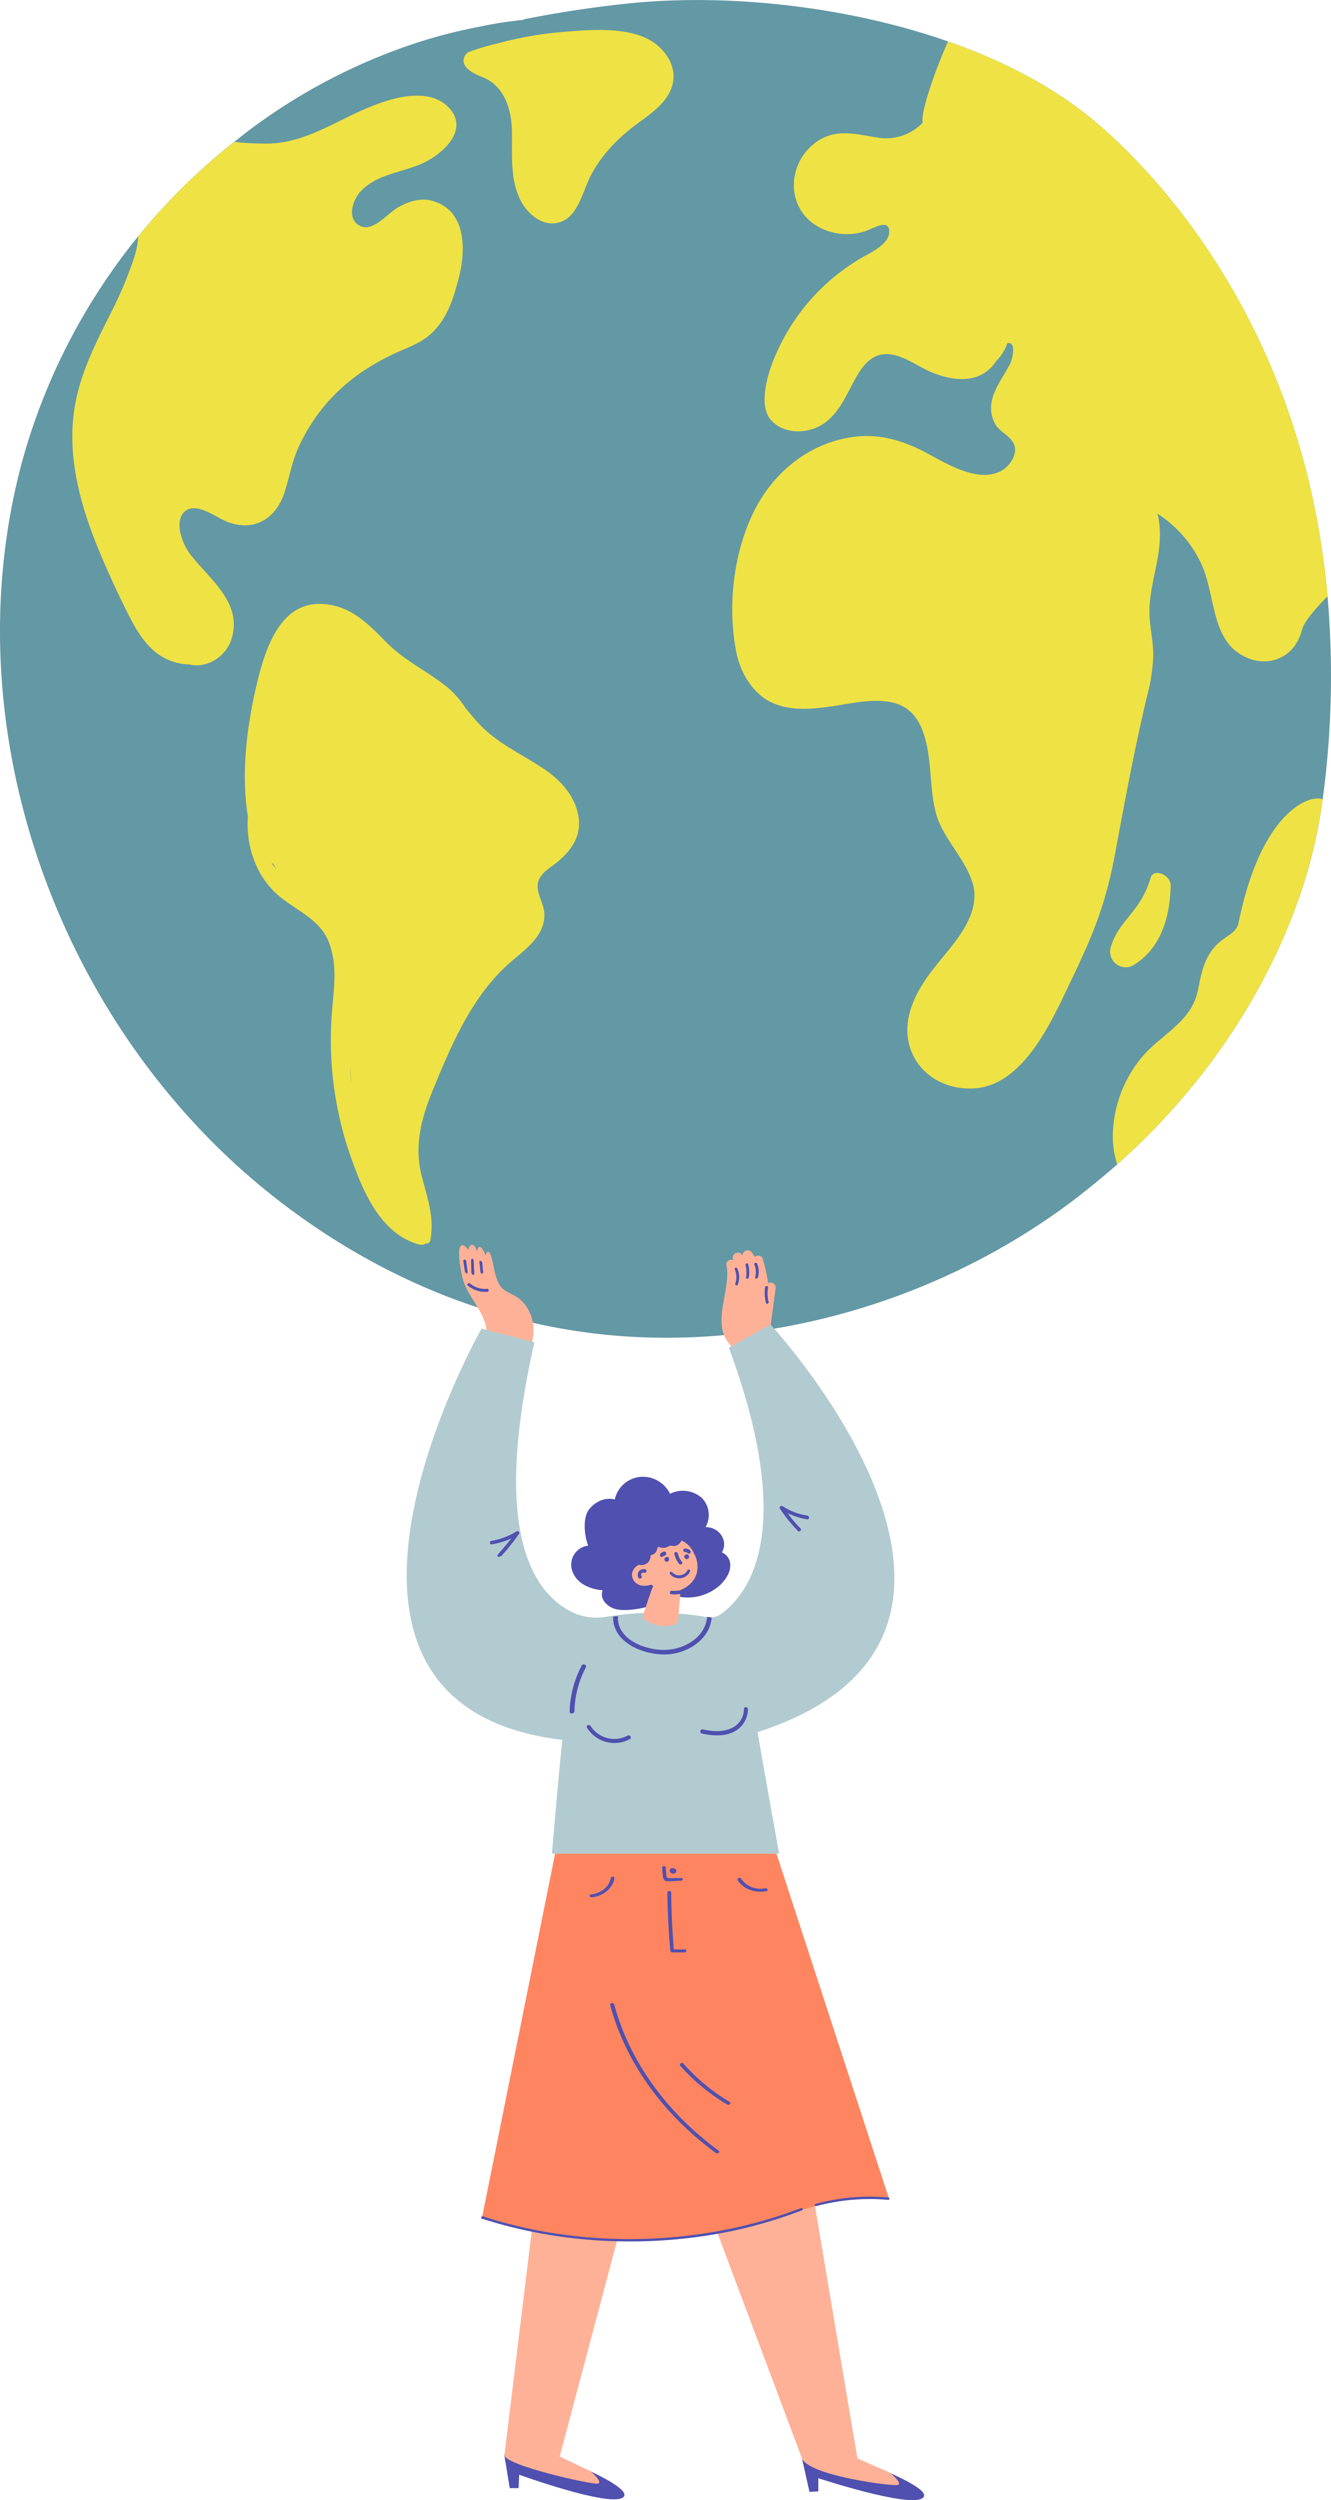 <svg xmlns="http://www.w3.org/2000/svg" width="495.6" height="930.6" viewBox="-0 0 495.595 930.555" style=""><g><title>event2_333343918</title><g data-name="Layer 2"><path d="M492.5 297.5a184.6 184.6 0 0 1-8.1 34.6c-13.3 39.2-37.6 73.9-68.4 101.3-6.1 5.3-12.3 10.4-18.8 15.2-43.4 31.9-97.6 49.8-151.4 49.3s-103.5-20.4-144.9-53.3C21.6 381.5-18.4 270.9 8.2 171.9A229.1 229.1 0 0 1 84.4 55l2.7-2.2h.1a214.7 214.7 0 0 1 58.4-33.5 189.4 189.4 0 0 1 33.1-9.4 140.3 140.3 0 0 1 16-2.5 4.8 4.8 0 0 1 1.7-.5c13.3-2.6 26.8-4.6 40.3-5.9 35.1-3.2 78.5 1.2 116.3 14.4 19.4 6.8 37.3 15.9 51.9 27.5s79.6 68.9 89.4 179a341.6 341.6 0 0 1-1.8 75.6z" fill="#6398a5"></path><path d="M170.9 103.1c-1.6 6.2-3.4 12.6-7.4 17.8s-8.1 7-13.3 9.2c-11.5 4.9-21.6 11.5-29.6 21.2a69.1 69.1 0 0 0-9.6 15.5c-2.4 5.4-3.3 11.1-5.1 16.6-3.2 9.6-11.2 14.7-21.3 10.8-4.1-1.6-11.3-7.4-15.6-4s-1.4 11.8 1.7 15.9c7.3 9.6 19.7 18.1 15.5 31.7-2 6.6-9.2 11.1-15.7 9.5a20.9 20.9 0 0 1-12.1-4.2c-5.7-4.4-8.8-10.8-11.9-17s-6.8-14.3-9.8-21.6c-6.1-14.8-10.7-30.8-9.6-46.8s7.8-28.4 14.5-41.9A142 142 0 0 0 50 95.7a33.7 33.7 0 0 0 1.5-7.8A227.4 227.4 0 0 1 84.4 55l2.7-2.2h.1a106.2 106.2 0 0 0 13.8.6c13.6-.7 24.9-8.9 37.2-13.8 8.6-3.5 22.4-7.4 29.5 1.1s-4.2 18-12.6 21-15.2 3.8-20.6 9.3c-3.1 3.1-5.9 10.9.1 13.3 4.3 1.6 9.4-4.3 12.5-6.4s8.5-4.5 13.3-3.3c13.3 3.2 13.1 18.3 10.5 28.5z" fill="#efe244"></path><path d="M239.5 13.7c-9-3.6-20.7-2.6-30.2-1.8a135 135 0 0 0-24.2 4.3 82.8 82.8 0 0 0-9.9 2.9l-.4.2a.9.9 0 0 0-.6.3h-.1a3.5 3.5 0 0 0-1.3 1.9c-1.2 3.3 3.2 5.8 6.4 7 8.6 3.2 11.2 12 11.4 20.1s-.8 17.6 3 25.5c2.6 5.5 8.8 10.9 15.4 8.4s8.2-12.3 11.4-18c4.4-7.9 10.6-14 18-19.3 5.4-3.9 11.4-8.4 12.3-15.3s-4.5-13.5-11.2-16.2z" fill="#efe244"></path><path d="M494.3 221.9c-4.6 4.8-8.8 9.4-9.6 12.8-2.9 11.1-14.5 14.8-23.9 8.1s-8.6-21.2-13-31.8a44.3 44.3 0 0 0-16.8-19.8 33.9 33.9 0 0 1 .9 7.8c0 10.1-4.2 19.7-3.9 29.8.2 5.2 1.5 10.3 1.4 15.5a67.1 67.1 0 0 1-2.3 14.8c-4.6 19.3-8.2 38.6-11.8 58.1s-8.3 30.7-16.7 48.2c-7 14.7-17.5 38.6-35.9 39.7-16.9.9-28.5-13-23.8-28.8 2.4-8.4 8-15 13.5-21.7s12.8-16.2 9.7-26.1c-2.6-8.3-9.3-14.8-12.6-22.9s-2.4-19.1-4.5-28.6-6.4-15.2-15.7-16c-7.3-.7-14.6 1.3-21.8 2.2s-14.3 1.2-20.7-2-10.9-10.5-12.5-17.8c-3.5-16.8-1.4-36.7 6-52.2s21.3-26.7 38.3-28.7c8.8-1 16.9 1.3 24.7 5.2s20.8 12.9 30.1 7.2c3-1.9 5.8-6.5 4-9.9s-5.8-4.4-7.3-8.1c-3.6-8.2 2.6-14.8 6.1-21.7.6-1.2 2.5-8.1-1.1-7.5a17.6 17.6 0 0 1-1.9 3.9 21.5 21.5 0 0 1-2.3 2.8 14.4 14.4 0 0 1-5.4 5c-6.4 3.3-14.4 1.2-20.5-1.7-4.5-2.2-9-5.5-14.2-5.9s-8.8 3.2-11.3 7.4c-4.3 7-6.9 15.8-15 19.7-5.7 2.7-13.6 2.2-17.7-2.9s-1.4-15.6 1.3-22.2a76.9 76.9 0 0 1 32.3-37.6c3.6-2.2 10.6-5.1 10.7-9.9s-5.1-1.8-8-.6a21.9 21.9 0 0 1-18.2-1.2c-12.5-6.8-12-23.8-.9-31.7 7.6-5.3 15.1-2.7 23.5-1.5a18.8 18.8 0 0 0 16.1-5.7c-.1-.1-.1-.2-.1-.4-.5-3.7 4.3-18.2 9.5-29.8 19.4 6.8 37.3 15.9 51.9 27.5s79.6 68.9 89.4 179z" fill="#efe244"></path><path d="M492.5 297.5a192.8 192.8 0 0 1-8.1 34.6c-13.3 39.2-37.6 73.9-68.4 101.3a34 34 0 0 1-1.6-12.3 46.7 46.7 0 0 1 11.1-28c7.3-8.4 18.1-12.8 20.5-24.4 1.2-5.7 2-10.9 5.7-15.6s8.6-5.3 9.5-9.7c8.3-41.1 26.3-47.9 31.3-45.9z" fill="#efe244"></path><path d="M215.3 303.4c-1.4-7.5-6.9-13.4-13.2-17.5-9.1-6-18.4-9.9-25.5-18.5-1.1-1.2-2.2-2.6-3.2-3.8a36.4 36.4 0 0 0-7.4-8.3c-7.3-5.7-15.5-9.5-22.1-16.2s-12.5-12.8-21.7-14.1c-17.9-2.7-23.6 17-26.7 30.1-3.6 15.5-5.8 32.7-3.2 48.8-.8 11.2 3.1 22.7 12.1 30 6.7 5.4 15.1 8.6 18.2 17.2s1.7 16.4 1.1 24.5a131.1 131.1 0 0 0 5.9 52c4.5 13.3 11.1 31.5 26.5 35.6a3.1 3.1 0 0 0 2.3-.3c.8 0 1.7-.4 1.8-1.2 1.7-8.7-1.2-16.1-3.3-24.5-2.7-11.2.1-21.4 4.4-31.8 7.1-17.2 14.8-35.5 29.5-47.9 5.4-4.6 12-9.4 11.9-17.1 0-3.9-3.1-7.9-2.4-11.7s4.8-5.8 7.3-7.9c5.5-4.6 9.1-10.1 7.7-17.4zm-114.2 17.9l.6.2 1.4 2.2zm29.2 75.2l.6 6.8c-.3-2.2-.5-4.5-.6-6.8z" fill="#efe244"></path><path d="M428.4 326.8c-3.8 12.9-11.7 15.4-14.8 25.7a5.8 5.8 0 0 0 8.5 6.7c6.3-3.8 13.4-12 13.8-29.5.1-4.1-6.4-6.8-7.5-2.9z" fill="#efe244"></path><g><path d="M268.8 577.8c2.5-4.3-1-9.5-6.1-9.4a9.1 9.1 0 0 0-1.2-10.7 10.6 10.6 0 0 0-12-1.7 11.3 11.3 0 0 0-11.2-6.3 10.8 10.8 0 0 0-9.4 8.4c-3.7-1-7.6 1-9.7 3.9s-1.8 9-.2 13.3a7.1 7.1 0 0 0-6 9.1c1.4 4.8 6.4 7.1 11.4 7.5-1.3 3.2 1.8 6.4 5.2 7.1s10-.1 14.4-2h.5l7.2-3.2a.7.7 0 0 0 .6.4 18 18 0 0 0 15.9-4.3c1.9-1.9 3.7-4.4 3.7-7.1a5.1 5.1 0 0 0-3.1-5z" fill="#4f50af"></path><path d="M270.5 470.8c1.9 9.5-6.2 22 1.7 30.1-.3 1.2 2.2 3.6 3.7 3.3 3.1-.7 2.9-3.2 6-3.9a1.7 1.7 0 0 0 1.7.1c2.8-1.6 3-4.4 3.4-7.4l1.8-13.5a1.9 1.9 0 0 0-2.8-1.9 59.3 59.3 0 0 0-2-9.1 1.8 1.8 0 0 0-2.9-.7l-1.2-1.7a1.9 1.9 0 0 0-3.4 1.2 1 1 0 0 0-.4-.5 1.9 1.9 0 0 0-3.2 1.8.6.6 0 0 1 .1.4c-1.2-.4-2.8.3-2.5 1.8z" fill="#ffb197"></path><path d="M274.5 472.1a7.4 7.4 0 0 1 .2 6c-.2.7-1.2.2-.9-.4a7.2 7.2 0 0 0-.2-5.2c-.3-.6.7-1 .9-.4z" fill="#4f50af"></path><path d="M278.6 470.6a11.6 11.6 0 0 1 .2 4.9c-.1.7-1.2.5-1-.1a11.4 11.4 0 0 0-.2-4.5c-.2-.6.8-1 1-.3z" fill="#4f50af"></path><path d="M281.9 470.3a7.7 7.7 0 0 1 .3 5.2c-.2.6-1.2.5-1-.2a7.2 7.2 0 0 0-.3-4.6c-.3-.6.7-1 1-.4z" fill="#4f50af"></path><path d="M286 479.2a12.3 12.3 0 0 0 .2 5.4c.1.6-.9 1-1 .3a14.2 14.2 0 0 1-.3-5.8c.1-.7 1.2-.5 1.1.1z" fill="#4f50af"></path><path d="M172.1 475.1c1.7 8.3 10.8 14.5 8.8 24a1.1 1.1 0 0 0 1.9.9l14.5.5a1.1 1.1 0 0 0 .9-1.6 15.6 15.6 0 0 0-1.6-11.6 12.8 12.8 0 0 0-3.9-4.4c-1.9-1.3-4.2-1.9-5.8-3.5s-2.6-5.2-3.1-7.9c-1.7-9.4-3-4.2-3-4.2s-2.3-6.2-3.2-1.4c-1.2-4.7-3.5-1.9-3.2-.3-.6-2-5.7-6.5-2.3 9.5z" fill="#ffb197"></path><path d="M175 477.7a8.8 8.8 0 0 0 6.4 2c.7-.1.7 1 .1 1.1a10.2 10.2 0 0 1-7.3-2.3c-.5-.4.2-1.2.8-.8z" fill="#4f50af"></path><path d="M178.9 473.5c-.1-1.1-.2-2.3-.4-3.5s1-.7 1.1 0l.3 3.5c.1.7-.9.7-1 0z" fill="#4f50af"></path><path d="M175.5 473.7c0-1.5-.1-2.9-.1-4.4s1-.7 1 0 .1 2.9.2 4.4-1 .7-1.1 0z" fill="#4f50af"></path><path d="M173.1 473.2l-.6-3.8c-.1-.7 1-.8 1.1-.1s.3 2.6.5 3.9-.9.7-1 0z" fill="#4f50af"></path><path fill="#ffb197" d="M285.8 716.1l33.7 200.4-20.6-.7-64.4-171.7 51.3-28z"></path><path fill="#ffb197" d="M215 690.8L187.8 914l20.5.7 54.8-206.1-48.1-17.8z"></path><path d="M289.1 689.9h-82.4l-27.2 135.4s34.9 14.3 86.5 5.8a178.7 178.7 0 0 0 29-7.4c7.9-2.7 22.4-6.7 36.1-5.1z" fill="#ff8561"></path><path d="M285 702.8a8.7 8.7 0 0 1-9.1-3.6c-.4-.6-1.6-.1-1.2.6 1.9 3.2 6.3 4.9 10.6 4.1.9-.1.5-1.2-.3-1.1z" fill="#4f50af"></path><path d="M227.4 699c-.5 3.2-3.5 5.7-7.3 6.1-.9.1-.6 1.2.3 1.1 4.4-.5 7.8-3.5 8.4-7.1.1-.8-1.2-.8-1.4-.1z" fill="#4f50af"></path><path d="M253.5 699h-2.4a9.6 9.6 0 0 1-2.4 0c-.7-.2-.6-1.2-.6-1.7a16.4 16.4 0 0 1-.2-2.2c0-.7-1.3-.8-1.3 0a13.2 13.2 0 0 0 .2 2.8 2.7 2.7 0 0 0 .6 1.9c.5.5 1.5.4 2.2.4l3.9-.2c.9.1.9-1.1 0-1z" fill="#4f50af"></path><path d="M255 725.6h-4.1c-.6-7.1-.9-14.1-1-21.2 0-.7-1.4-.8-1.4 0 .1 7.2.4 14.4 1.1 21.7a.4.4 0 0 0 .1.3.9.9 0 0 0 .6.3h4.6c.9 0 .9-1.2.1-1.1z" fill="#4f50af"></path><path d="M251.8 696.1a1.4 1.4 0 0 0-1.6-.7h-.2a1.2 1.2 0 0 0-.6.6.8.8 0 0 0 .1.7 1.3 1.3 0 0 0 1.6.6 1 1 0 0 0 .7-1.2z" fill="#4f50af"></path><path d="M298.1 821.9c-28.7 11-61.5 14.2-92.6 9.2A169.1 169.1 0 0 1 180 825a.5.5 0 1 0-.2.9c29.6 9.5 62.8 10.9 93.7 4.3a177.2 177.2 0 0 0 25.1-7.5c.7-.2.2-1-.5-.8z" fill="#4f50af"></path><path d="M330.7 817.9a76.8 76.8 0 0 0-27 2.4c-.6.1-.4 1 .3.8a77 77 0 0 1 26.7-2.3c.6 0 .7-.8 0-.9z" fill="#4f50af"></path><path d="M267.6 800.5c-19.5-14.3-33.3-33.5-38.9-54.5-.2-.8-1.7-.5-1.5.3 5.7 21.2 19.6 40.6 39.3 55 .7.6 1.8-.3 1.1-.8z" fill="#4f50af"></path><path d="M271.6 782.3a72.8 72.8 0 0 1-17.2-14.3c-.6-.6-1.6.3-1.1.9a72.4 72.4 0 0 0 17.5 14.4c.8.5 1.6-.6.8-1z" fill="#4f50af"></path><path d="M286.9 493l-15.5 8.6c25.2 68.3 7.5 91.6-2.9 99.1a6.6 6.6 0 0 1-5.3 1.2l-1.7-.3a112 112 0 0 0-33.2-.2l-1.7.2-.9.2a21.5 21.5 0 0 1-14.3-2.6c-12.9-7.6-28.4-29.1-12.4-99.6l-19.7-5.1s-79.5 139.9 30.1 153.1c-.8 6.3-3.9 42.3-3.9 42.3h84.6s-6.6-36.6-8-45.2c111.7-36.2 4.8-151.7 4.8-151.7z" fill="#b2cbd1"></path><path d="M265 602c-.7 8.5-9.6 13.9-17.9 13.8s-19.1-4.8-18.8-14.1l1.8-.2c-.6 8.7 10.2 12.8 17.6 12.6s15-4.9 15.6-12.3z" fill="#4f50af"></path><path d="M216.6 619.9a39.2 39.2 0 0 0-4.5 17.1c0 1.1 1.7 1 1.8-.1a36.5 36.5 0 0 1 4.2-16.2c.6-1-1-1.7-1.5-.8z" fill="#4f50af"></path><path d="M192.3 570a25.6 25.6 0 0 1-9.3 3.5c-.8.1-.8 1.5.1 1.3a26.8 26.8 0 0 0 7.3-2.2c-1.5 1.9-3 3.7-4.6 5.5s.4 1.5 1 .9a73.1 73.1 0 0 0 6.5-8.2c.3-.5-.5-1.2-1-.8z" fill="#4f50af"></path><path d="M291.4 560.6a23.4 23.4 0 0 0 9.2 3.5c.9.2.8 1.5 0 1.4a25.9 25.9 0 0 1-7.3-2.3 40.6 40.6 0 0 0 4.6 5.5.7.7 0 1 1-1 .9 56.3 56.3 0 0 1-6.5-8.1c-.4-.6.4-1.2 1-.9z" fill="#4f50af"></path><path d="M253.8 587.5l-1.4 16.2c-4.1 3.7-13.8-.2-13-2.4s1.8-5.6 2.7-8l.4-1.3.8-1.8z" fill="#ffb197"></path><g><path d="M258.4 578.2c-4.1-9.6-19-6.2-19.1 3.9h-.4a4.6 4.6 0 0 0-3.4 2.9 3.9 3.9 0 0 0 1.6 4.4c1.7 1.2 3.7.9 5.5.4a9.8 9.8 0 0 0 5.9 2.7c5 .5 10.5-3 11.1-7.9a9.9 9.9 0 0 0-1.2-6.4z" fill="#ffb197"></path><path d="M253.9 581.3a8.1 8.1 0 0 1-1.5-3.1c-.2-.8-1.5-.7-1.3.2a8.5 8.5 0 0 0 1.8 3.7c.5.6 1.6-.2 1-.8z" fill="#4f50af"></path><path d="M248.3 579.5a.9.9 0 0 0 0 1.8c1.1-.1 1.1-1.9 0-1.8z" fill="#4f50af"></path><path d="M255.7 578.5a1 1 0 0 0-.9.9.9.9 0 0 0 1.8 0c-.1-.4-.4-.9-.9-.9z" fill="#4f50af"></path><path d="M248 578a.6.6 0 0 0-.8-.5 2.1 2.1 0 0 0-1.4 1 .7.7 0 0 0 .2.9.6.6 0 0 0 .9-.2h.1c.1 0 .1 0 .1-.1.1 0 .2 0 .2-.1h.2a.7.7 0 0 0 .5-1z" fill="#4f50af"></path><path d="M257 577.1a2.3 2.3 0 0 0-1.9-.7c-.4 0-.7.2-.7.6a.8.8 0 0 0 .7.7 1.3 1.3 0 0 1 1 .4c.5.6 1.5-.3.9-1z" fill="#4f50af"></path><path d="M240.3 584.1a2.4 2.4 0 0 0-2.4.7 2.3 2.3 0 0 0-.2 2.4c.4.8 1.6.1 1.2-.6a.8.8 0 0 1 1-1.2c.8.2 1.2-1.1.4-1.3z" fill="#4f50af"></path><path d="M256 584.4a3.5 3.5 0 0 1-5.7.8.5.5 0 1 0-.8.7 4.5 4.5 0 0 0 7.4-.9c.4-.6-.6-1.2-.9-.6z" fill="#4f50af"></path></g><path d="M256.4 591.1a15.4 15.4 0 0 1-6.3 1c-.9-.1-.9 1.3 0 1.3a16.3 16.3 0 0 0 6.6-1c.8-.3.5-1.5-.3-1.3z" fill="#4f50af"></path><path d="M233.7 646a10.5 10.5 0 0 1-13.8-3.6c-.5-.8-1.9-.1-1.3.7a12 12 0 0 0 15.9 4.2c.9-.4.1-1.8-.8-1.3z" fill="#4f50af"></path><path d="M277 636.1a7.8 7.8 0 0 1-4.8 7.2c-3.3 1.5-7.1 1.1-10.5.4-.9-.3-1.4 1.2-.4 1.5 4 .9 8.4 1.2 12.1-.7a9.5 9.5 0 0 0 5.1-8.3c0-1-1.5-1.1-1.5-.1z" fill="#4f50af"></path><path d="M298.7 915.4l2.7 12.1 3.3-.2v-4.9s33.7 11.1 38.8 7.4c2.8-2-4.7-6-12.2-9.4s-12.8-5.1-12.8-5.1z" fill="#4f50af"></path><path d="M298.5 914.8c2.1 6.6 33.9 10.7 35.8 10.1s-2.9-4.5-2.9-4.5l-12.9-5.7z" fill="#ffb197"></path><path d="M187.8 913.9l2 12.2h3.3l.2-5s33.4 12.1 38.6 8.5c2.8-1.9-4.5-6.2-11.9-9.7s-12.7-5.5-12.7-5.5z" fill="#4f50af"></path><path d="M187.8 913.6c-.9 3.8 33.1 11.4 34.9 10.8s-2.7-4.5-2.7-4.5l-12.7-6.1z" fill="#ffb197"></path><path d="M253.9 569.4c.1-1-1.5-1.1-1.6-.1a7.9 7.9 0 0 1-.6 2.2l-2.9.4a.1.1 0 0 0-.1.1c-.1-.5-.5-.9-1-.7a12.3 12.3 0 0 0-6.9 5.5 1 1 0 0 0-.7.7c-.2 0-.4.2-.5.5a4.1 4.1 0 0 1-1.7 2.7.5.5 0 0 1-.4-.3c-.7-.7-1.9.4-1.2 1.1a3.6 3.6 0 0 0 4.4.5 3.3 3.3 0 0 0 1.5-3.1 3.5 3.5 0 0 0 1.4-.6 3.1 3.1 0 0 0 1.2-2.2l.5-.4a3.1 3.1 0 0 0 1.9.4 3 3 0 0 0 1.6-.5 1.9 1.9 0 0 1 1.5-.2c3 .4 4.1-2.7 4.2-5.1 0-.6-.3-.9-.6-.9z" fill="#4f50af"></path></g></g></g></svg>